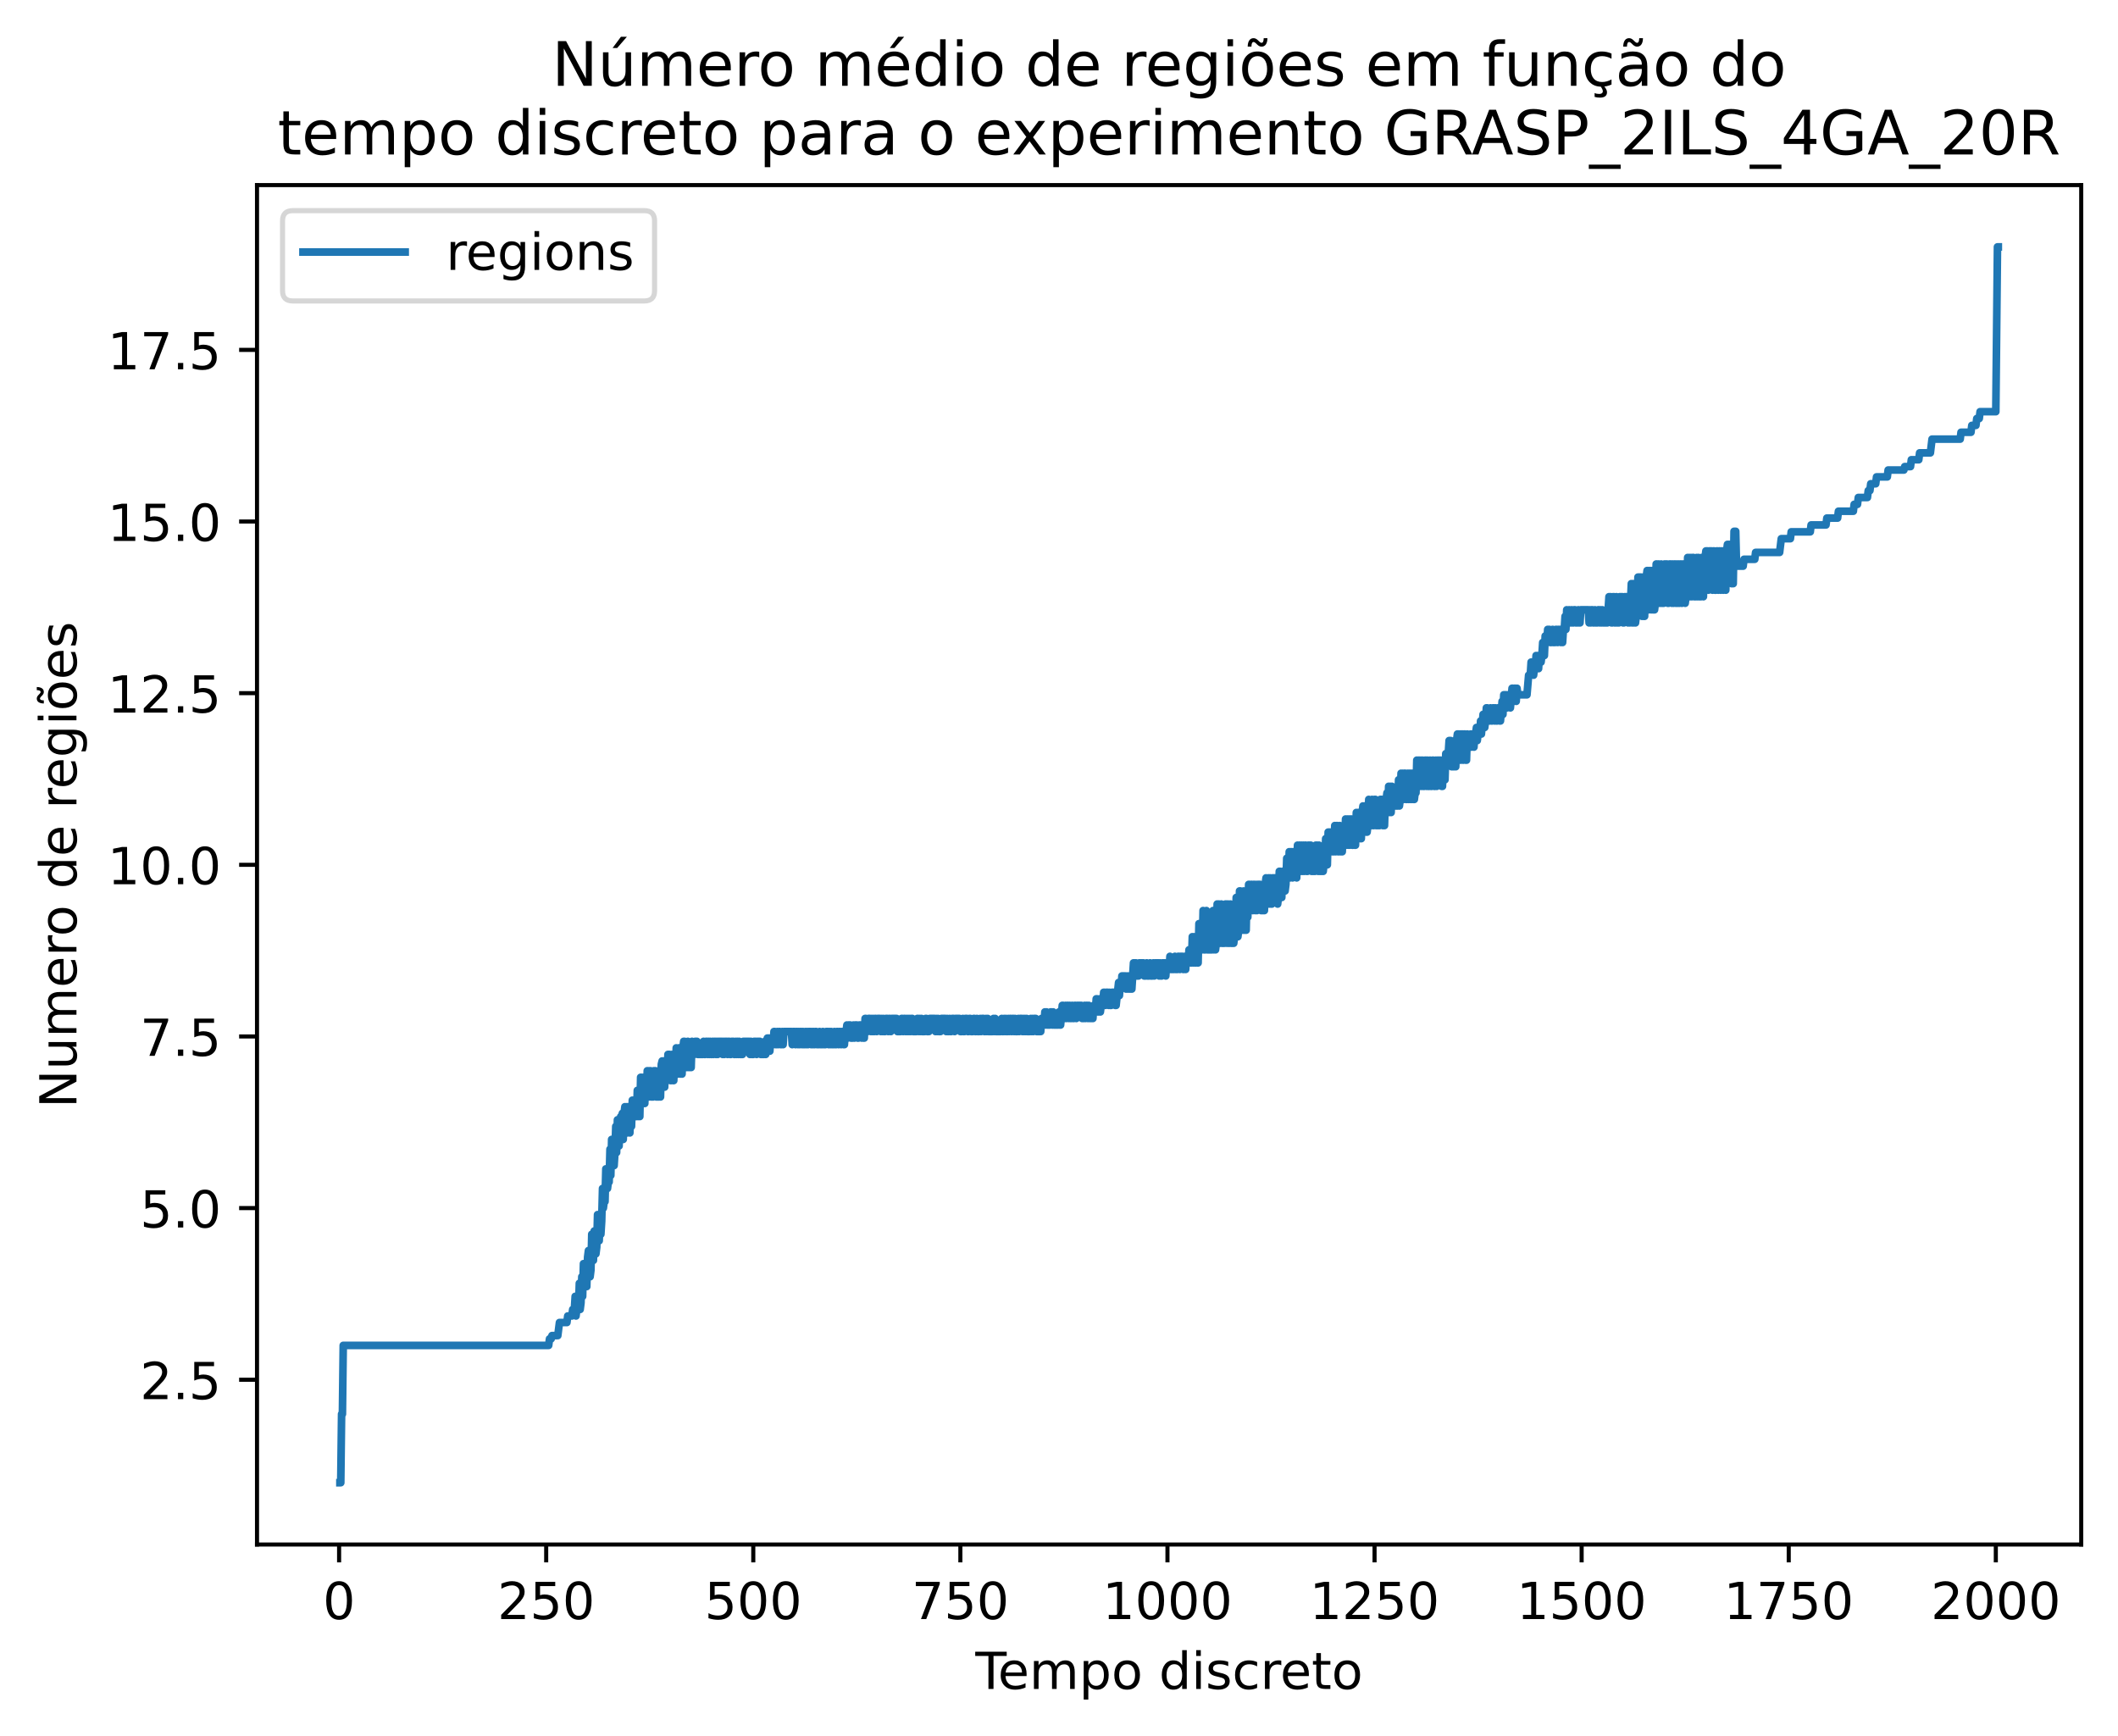 <?xml version="1.0" encoding="utf-8" standalone="no"?>
<!DOCTYPE svg PUBLIC "-//W3C//DTD SVG 1.1//EN"
  "http://www.w3.org/Graphics/SVG/1.1/DTD/svg11.dtd">
<!-- Created with matplotlib (https://matplotlib.org/) -->
<svg height="339.904pt" version="1.1" viewBox="0 0 414.634 339.904" width="414.634pt" xmlns="http://www.w3.org/2000/svg" xmlns:xlink="http://www.w3.org/1999/xlink">
 <defs>
  <style type="text/css">*{stroke-linecap:butt;stroke-linejoin:round;}</style>
 </defs>
 <g id="figure_1">
  <g id="patch_1">
   <path d="M 0 339.904 
L 414.634 339.904 
L 414.634 0 
L 0 0 
z
" style="fill:#ffffff;"/>
  </g>
  <g id="axes_1">
   <g id="patch_2">
    <path d="M 50.314 302.348 
L 407.434 302.348 
L 407.434 36.236 
L 50.314 36.236 
z
" style="fill:#ffffff;"/>
   </g>
   <g id="matplotlib.axis_1">
    <g id="xtick_1">
     <g id="line2d_1">
      <defs>
       <path d="M 0 0 
L 0 3.5 
" id="m153eb70e8a" style="stroke:#000000;stroke-width:0.8;"/>
      </defs>
      <g>
       <use style="stroke:#000000;stroke-width:0.8;" x="66.385" xlink:href="#m153eb70e8a" y="302.348"/>
      </g>
     </g>
     <g id="text_1">
      <!-- 0 -->
      <g transform="translate(63.203 316.946)scale(0.1 -0.1)">
       <defs>
        <path d="M 31.781 66.406 
Q 24.172 66.406 20.328 58.906 
Q 16.5 51.422 16.5 36.375 
Q 16.5 21.391 20.328 13.891 
Q 24.172 6.391 31.781 6.391 
Q 39.453 6.391 43.281 13.891 
Q 47.125 21.391 47.125 36.375 
Q 47.125 51.422 43.281 58.906 
Q 39.453 66.406 31.781 66.406 
z
M 31.781 74.219 
Q 44.047 74.219 50.516 64.516 
Q 56.984 54.828 56.984 36.375 
Q 56.984 17.969 50.516 8.266 
Q 44.047 -1.422 31.781 -1.422 
Q 19.531 -1.422 13.062 8.266 
Q 6.594 17.969 6.594 36.375 
Q 6.594 54.828 13.062 64.516 
Q 19.531 74.219 31.781 74.219 
z
" id="DejaVuSans-48"/>
       </defs>
       <use xlink:href="#DejaVuSans-48"/>
      </g>
     </g>
    </g>
    <g id="xtick_2">
     <g id="line2d_2">
      <g>
       <use style="stroke:#000000;stroke-width:0.8;" x="106.926" xlink:href="#m153eb70e8a" y="302.348"/>
      </g>
     </g>
     <g id="text_2">
      <!-- 250 -->
      <g transform="translate(97.382 316.946)scale(0.1 -0.1)">
       <defs>
        <path d="M 19.188 8.297 
L 53.609 8.297 
L 53.609 0 
L 7.328 0 
L 7.328 8.297 
Q 12.938 14.109 22.625 23.891 
Q 32.328 33.688 34.812 36.531 
Q 39.547 41.844 41.422 45.531 
Q 43.312 49.219 43.312 52.781 
Q 43.312 58.594 39.234 62.25 
Q 35.156 65.922 28.609 65.922 
Q 23.969 65.922 18.812 64.312 
Q 13.672 62.703 7.812 59.422 
L 7.812 69.391 
Q 13.766 71.781 18.938 73 
Q 24.125 74.219 28.422 74.219 
Q 39.75 74.219 46.484 68.547 
Q 53.219 62.891 53.219 53.422 
Q 53.219 48.922 51.531 44.891 
Q 49.859 40.875 45.406 35.406 
Q 44.188 33.984 37.641 27.219 
Q 31.109 20.453 19.188 8.297 
z
" id="DejaVuSans-50"/>
        <path d="M 10.797 72.906 
L 49.516 72.906 
L 49.516 64.594 
L 19.828 64.594 
L 19.828 46.734 
Q 21.969 47.469 24.109 47.828 
Q 26.266 48.188 28.422 48.188 
Q 40.625 48.188 47.75 41.5 
Q 54.891 34.812 54.891 23.391 
Q 54.891 11.625 47.562 5.094 
Q 40.234 -1.422 26.906 -1.422 
Q 22.312 -1.422 17.547 -0.641 
Q 12.797 0.141 7.719 1.703 
L 7.719 11.625 
Q 12.109 9.234 16.797 8.062 
Q 21.484 6.891 26.703 6.891 
Q 35.156 6.891 40.078 11.328 
Q 45.016 15.766 45.016 23.391 
Q 45.016 31 40.078 35.438 
Q 35.156 39.891 26.703 39.891 
Q 22.75 39.891 18.812 39.016 
Q 14.891 38.141 10.797 36.281 
z
" id="DejaVuSans-53"/>
       </defs>
       <use xlink:href="#DejaVuSans-50"/>
       <use x="63.623" xlink:href="#DejaVuSans-53"/>
       <use x="127.246" xlink:href="#DejaVuSans-48"/>
      </g>
     </g>
    </g>
    <g id="xtick_3">
     <g id="line2d_3">
      <g>
       <use style="stroke:#000000;stroke-width:0.8;" x="147.467" xlink:href="#m153eb70e8a" y="302.348"/>
      </g>
     </g>
     <g id="text_3">
      <!-- 500 -->
      <g transform="translate(137.923 316.946)scale(0.1 -0.1)">
       <use xlink:href="#DejaVuSans-53"/>
       <use x="63.623" xlink:href="#DejaVuSans-48"/>
       <use x="127.246" xlink:href="#DejaVuSans-48"/>
      </g>
     </g>
    </g>
    <g id="xtick_4">
     <g id="line2d_4">
      <g>
       <use style="stroke:#000000;stroke-width:0.8;" x="188.008" xlink:href="#m153eb70e8a" y="302.348"/>
      </g>
     </g>
     <g id="text_4">
      <!-- 750 -->
      <g transform="translate(178.465 316.946)scale(0.1 -0.1)">
       <defs>
        <path d="M 8.203 72.906 
L 55.078 72.906 
L 55.078 68.703 
L 28.609 0 
L 18.312 0 
L 43.219 64.594 
L 8.203 64.594 
z
" id="DejaVuSans-55"/>
       </defs>
       <use xlink:href="#DejaVuSans-55"/>
       <use x="63.623" xlink:href="#DejaVuSans-53"/>
       <use x="127.246" xlink:href="#DejaVuSans-48"/>
      </g>
     </g>
    </g>
    <g id="xtick_5">
     <g id="line2d_5">
      <g>
       <use style="stroke:#000000;stroke-width:0.8;" x="228.55" xlink:href="#m153eb70e8a" y="302.348"/>
      </g>
     </g>
     <g id="text_5">
      <!-- 1000 -->
      <g transform="translate(215.825 316.946)scale(0.1 -0.1)">
       <defs>
        <path d="M 12.406 8.297 
L 28.516 8.297 
L 28.516 63.922 
L 10.984 60.406 
L 10.984 69.391 
L 28.422 72.906 
L 38.281 72.906 
L 38.281 8.297 
L 54.391 8.297 
L 54.391 0 
L 12.406 0 
z
" id="DejaVuSans-49"/>
       </defs>
       <use xlink:href="#DejaVuSans-49"/>
       <use x="63.623" xlink:href="#DejaVuSans-48"/>
       <use x="127.246" xlink:href="#DejaVuSans-48"/>
       <use x="190.869" xlink:href="#DejaVuSans-48"/>
      </g>
     </g>
    </g>
    <g id="xtick_6">
     <g id="line2d_6">
      <g>
       <use style="stroke:#000000;stroke-width:0.8;" x="269.091" xlink:href="#m153eb70e8a" y="302.348"/>
      </g>
     </g>
     <g id="text_6">
      <!-- 1250 -->
      <g transform="translate(256.366 316.946)scale(0.1 -0.1)">
       <use xlink:href="#DejaVuSans-49"/>
       <use x="63.623" xlink:href="#DejaVuSans-50"/>
       <use x="127.246" xlink:href="#DejaVuSans-53"/>
       <use x="190.869" xlink:href="#DejaVuSans-48"/>
      </g>
     </g>
    </g>
    <g id="xtick_7">
     <g id="line2d_7">
      <g>
       <use style="stroke:#000000;stroke-width:0.8;" x="309.632" xlink:href="#m153eb70e8a" y="302.348"/>
      </g>
     </g>
     <g id="text_7">
      <!-- 1500 -->
      <g transform="translate(296.907 316.946)scale(0.1 -0.1)">
       <use xlink:href="#DejaVuSans-49"/>
       <use x="63.623" xlink:href="#DejaVuSans-53"/>
       <use x="127.246" xlink:href="#DejaVuSans-48"/>
       <use x="190.869" xlink:href="#DejaVuSans-48"/>
      </g>
     </g>
    </g>
    <g id="xtick_8">
     <g id="line2d_8">
      <g>
       <use style="stroke:#000000;stroke-width:0.8;" x="350.174" xlink:href="#m153eb70e8a" y="302.348"/>
      </g>
     </g>
     <g id="text_8">
      <!-- 1750 -->
      <g transform="translate(337.449 316.946)scale(0.1 -0.1)">
       <use xlink:href="#DejaVuSans-49"/>
       <use x="63.623" xlink:href="#DejaVuSans-55"/>
       <use x="127.246" xlink:href="#DejaVuSans-53"/>
       <use x="190.869" xlink:href="#DejaVuSans-48"/>
      </g>
     </g>
    </g>
    <g id="xtick_9">
     <g id="line2d_9">
      <g>
       <use style="stroke:#000000;stroke-width:0.8;" x="390.715" xlink:href="#m153eb70e8a" y="302.348"/>
      </g>
     </g>
     <g id="text_9">
      <!-- 2000 -->
      <g transform="translate(377.99 316.946)scale(0.1 -0.1)">
       <use xlink:href="#DejaVuSans-50"/>
       <use x="63.623" xlink:href="#DejaVuSans-48"/>
       <use x="127.246" xlink:href="#DejaVuSans-48"/>
       <use x="190.869" xlink:href="#DejaVuSans-48"/>
      </g>
     </g>
    </g>
    <g id="text_10">
     <!-- Tempo discreto -->
     <g transform="translate(190.944 330.624)scale(0.1 -0.1)">
      <defs>
       <path d="M -0.297 72.906 
L 61.375 72.906 
L 61.375 64.594 
L 35.5 64.594 
L 35.5 0 
L 25.594 0 
L 25.594 64.594 
L -0.297 64.594 
z
" id="DejaVuSans-84"/>
       <path d="M 56.203 29.594 
L 56.203 25.203 
L 14.891 25.203 
Q 15.484 15.922 20.484 11.062 
Q 25.484 6.203 34.422 6.203 
Q 39.594 6.203 44.453 7.469 
Q 49.312 8.734 54.109 11.281 
L 54.109 2.781 
Q 49.266 0.734 44.188 -0.344 
Q 39.109 -1.422 33.891 -1.422 
Q 20.797 -1.422 13.156 6.188 
Q 5.516 13.812 5.516 26.812 
Q 5.516 40.234 12.766 48.109 
Q 20.016 56 32.328 56 
Q 43.359 56 49.781 48.891 
Q 56.203 41.797 56.203 29.594 
z
M 47.219 32.234 
Q 47.125 39.594 43.094 43.984 
Q 39.062 48.391 32.422 48.391 
Q 24.906 48.391 20.391 44.141 
Q 15.875 39.891 15.188 32.172 
z
" id="DejaVuSans-101"/>
       <path d="M 52 44.188 
Q 55.375 50.25 60.062 53.125 
Q 64.75 56 71.094 56 
Q 79.641 56 84.281 50.016 
Q 88.922 44.047 88.922 33.016 
L 88.922 0 
L 79.891 0 
L 79.891 32.719 
Q 79.891 40.578 77.094 44.375 
Q 74.312 48.188 68.609 48.188 
Q 61.625 48.188 57.562 43.547 
Q 53.516 38.922 53.516 30.906 
L 53.516 0 
L 44.484 0 
L 44.484 32.719 
Q 44.484 40.625 41.703 44.406 
Q 38.922 48.188 33.109 48.188 
Q 26.219 48.188 22.156 43.531 
Q 18.109 38.875 18.109 30.906 
L 18.109 0 
L 9.078 0 
L 9.078 54.688 
L 18.109 54.688 
L 18.109 46.188 
Q 21.188 51.219 25.484 53.609 
Q 29.781 56 35.688 56 
Q 41.656 56 45.828 52.969 
Q 50 49.953 52 44.188 
z
" id="DejaVuSans-109"/>
       <path d="M 18.109 8.203 
L 18.109 -20.797 
L 9.078 -20.797 
L 9.078 54.688 
L 18.109 54.688 
L 18.109 46.391 
Q 20.953 51.266 25.266 53.625 
Q 29.594 56 35.594 56 
Q 45.562 56 51.781 48.094 
Q 58.016 40.188 58.016 27.297 
Q 58.016 14.406 51.781 6.484 
Q 45.562 -1.422 35.594 -1.422 
Q 29.594 -1.422 25.266 0.953 
Q 20.953 3.328 18.109 8.203 
z
M 48.688 27.297 
Q 48.688 37.203 44.609 42.844 
Q 40.531 48.484 33.406 48.484 
Q 26.266 48.484 22.188 42.844 
Q 18.109 37.203 18.109 27.297 
Q 18.109 17.391 22.188 11.75 
Q 26.266 6.109 33.406 6.109 
Q 40.531 6.109 44.609 11.75 
Q 48.688 17.391 48.688 27.297 
z
" id="DejaVuSans-112"/>
       <path d="M 30.609 48.391 
Q 23.391 48.391 19.188 42.75 
Q 14.984 37.109 14.984 27.297 
Q 14.984 17.484 19.156 11.844 
Q 23.344 6.203 30.609 6.203 
Q 37.797 6.203 41.984 11.859 
Q 46.188 17.531 46.188 27.297 
Q 46.188 37.016 41.984 42.703 
Q 37.797 48.391 30.609 48.391 
z
M 30.609 56 
Q 42.328 56 49.016 48.375 
Q 55.719 40.766 55.719 27.297 
Q 55.719 13.875 49.016 6.219 
Q 42.328 -1.422 30.609 -1.422 
Q 18.844 -1.422 12.172 6.219 
Q 5.516 13.875 5.516 27.297 
Q 5.516 40.766 12.172 48.375 
Q 18.844 56 30.609 56 
z
" id="DejaVuSans-111"/>
       <path id="DejaVuSans-32"/>
       <path d="M 45.406 46.391 
L 45.406 75.984 
L 54.391 75.984 
L 54.391 0 
L 45.406 0 
L 45.406 8.203 
Q 42.578 3.328 38.25 0.953 
Q 33.938 -1.422 27.875 -1.422 
Q 17.969 -1.422 11.734 6.484 
Q 5.516 14.406 5.516 27.297 
Q 5.516 40.188 11.734 48.094 
Q 17.969 56 27.875 56 
Q 33.938 56 38.25 53.625 
Q 42.578 51.266 45.406 46.391 
z
M 14.797 27.297 
Q 14.797 17.391 18.875 11.75 
Q 22.953 6.109 30.078 6.109 
Q 37.203 6.109 41.297 11.75 
Q 45.406 17.391 45.406 27.297 
Q 45.406 37.203 41.297 42.844 
Q 37.203 48.484 30.078 48.484 
Q 22.953 48.484 18.875 42.844 
Q 14.797 37.203 14.797 27.297 
z
" id="DejaVuSans-100"/>
       <path d="M 9.422 54.688 
L 18.406 54.688 
L 18.406 0 
L 9.422 0 
z
M 9.422 75.984 
L 18.406 75.984 
L 18.406 64.594 
L 9.422 64.594 
z
" id="DejaVuSans-105"/>
       <path d="M 44.281 53.078 
L 44.281 44.578 
Q 40.484 46.531 36.375 47.5 
Q 32.281 48.484 27.875 48.484 
Q 21.188 48.484 17.844 46.438 
Q 14.5 44.391 14.5 40.281 
Q 14.5 37.156 16.891 35.375 
Q 19.281 33.594 26.516 31.984 
L 29.594 31.297 
Q 39.156 29.25 43.188 25.516 
Q 47.219 21.781 47.219 15.094 
Q 47.219 7.469 41.188 3.016 
Q 35.156 -1.422 24.609 -1.422 
Q 20.219 -1.422 15.453 -0.562 
Q 10.688 0.297 5.422 2 
L 5.422 11.281 
Q 10.406 8.688 15.234 7.391 
Q 20.062 6.109 24.812 6.109 
Q 31.156 6.109 34.562 8.281 
Q 37.984 10.453 37.984 14.406 
Q 37.984 18.062 35.516 20.016 
Q 33.062 21.969 24.703 23.781 
L 21.578 24.516 
Q 13.234 26.266 9.516 29.906 
Q 5.812 33.547 5.812 39.891 
Q 5.812 47.609 11.281 51.797 
Q 16.75 56 26.812 56 
Q 31.781 56 36.172 55.266 
Q 40.578 54.547 44.281 53.078 
z
" id="DejaVuSans-115"/>
       <path d="M 48.781 52.594 
L 48.781 44.188 
Q 44.969 46.297 41.141 47.344 
Q 37.312 48.391 33.406 48.391 
Q 24.656 48.391 19.812 42.844 
Q 14.984 37.312 14.984 27.297 
Q 14.984 17.281 19.812 11.734 
Q 24.656 6.203 33.406 6.203 
Q 37.312 6.203 41.141 7.25 
Q 44.969 8.297 48.781 10.406 
L 48.781 2.094 
Q 45.016 0.344 40.984 -0.531 
Q 36.969 -1.422 32.422 -1.422 
Q 20.062 -1.422 12.781 6.344 
Q 5.516 14.109 5.516 27.297 
Q 5.516 40.672 12.859 48.328 
Q 20.219 56 33.016 56 
Q 37.156 56 41.109 55.141 
Q 45.062 54.297 48.781 52.594 
z
" id="DejaVuSans-99"/>
       <path d="M 41.109 46.297 
Q 39.594 47.172 37.812 47.578 
Q 36.031 48 33.891 48 
Q 26.266 48 22.188 43.047 
Q 18.109 38.094 18.109 28.812 
L 18.109 0 
L 9.078 0 
L 9.078 54.688 
L 18.109 54.688 
L 18.109 46.188 
Q 20.953 51.172 25.484 53.578 
Q 30.031 56 36.531 56 
Q 37.453 56 38.578 55.875 
Q 39.703 55.766 41.062 55.516 
z
" id="DejaVuSans-114"/>
       <path d="M 18.312 70.219 
L 18.312 54.688 
L 36.812 54.688 
L 36.812 47.703 
L 18.312 47.703 
L 18.312 18.016 
Q 18.312 11.328 20.141 9.422 
Q 21.969 7.516 27.594 7.516 
L 36.812 7.516 
L 36.812 0 
L 27.594 0 
Q 17.188 0 13.234 3.875 
Q 9.281 7.766 9.281 18.016 
L 9.281 47.703 
L 2.688 47.703 
L 2.688 54.688 
L 9.281 54.688 
L 9.281 70.219 
z
" id="DejaVuSans-116"/>
      </defs>
      <use xlink:href="#DejaVuSans-84"/>
      <use x="44.084" xlink:href="#DejaVuSans-101"/>
      <use x="105.607" xlink:href="#DejaVuSans-109"/>
      <use x="203.02" xlink:href="#DejaVuSans-112"/>
      <use x="266.496" xlink:href="#DejaVuSans-111"/>
      <use x="327.678" xlink:href="#DejaVuSans-32"/>
      <use x="359.465" xlink:href="#DejaVuSans-100"/>
      <use x="422.941" xlink:href="#DejaVuSans-105"/>
      <use x="450.725" xlink:href="#DejaVuSans-115"/>
      <use x="502.824" xlink:href="#DejaVuSans-99"/>
      <use x="557.805" xlink:href="#DejaVuSans-114"/>
      <use x="596.668" xlink:href="#DejaVuSans-101"/>
      <use x="658.191" xlink:href="#DejaVuSans-116"/>
      <use x="697.4" xlink:href="#DejaVuSans-111"/>
     </g>
    </g>
   </g>
   <g id="matplotlib.axis_2">
    <g id="ytick_1">
     <g id="line2d_10">
      <defs>
       <path d="M 0 0 
L -3.5 0 
" id="m033cba7fcd" style="stroke:#000000;stroke-width:0.8;"/>
      </defs>
      <g>
       <use style="stroke:#000000;stroke-width:0.8;" x="50.314" xlink:href="#m033cba7fcd" y="270.091"/>
      </g>
     </g>
     <g id="text_11">
      <!-- 2.5 -->
      <g transform="translate(27.411 273.891)scale(0.1 -0.1)">
       <defs>
        <path d="M 10.688 12.406 
L 21 12.406 
L 21 0 
L 10.688 0 
z
" id="DejaVuSans-46"/>
       </defs>
       <use xlink:href="#DejaVuSans-50"/>
       <use x="63.623" xlink:href="#DejaVuSans-46"/>
       <use x="95.41" xlink:href="#DejaVuSans-53"/>
      </g>
     </g>
    </g>
    <g id="ytick_2">
     <g id="line2d_11">
      <g>
       <use style="stroke:#000000;stroke-width:0.8;" x="50.314" xlink:href="#m033cba7fcd" y="236.492"/>
      </g>
     </g>
     <g id="text_12">
      <!-- 5.0 -->
      <g transform="translate(27.411 240.291)scale(0.1 -0.1)">
       <use xlink:href="#DejaVuSans-53"/>
       <use x="63.623" xlink:href="#DejaVuSans-46"/>
       <use x="95.41" xlink:href="#DejaVuSans-48"/>
      </g>
     </g>
    </g>
    <g id="ytick_3">
     <g id="line2d_12">
      <g>
       <use style="stroke:#000000;stroke-width:0.8;" x="50.314" xlink:href="#m033cba7fcd" y="202.892"/>
      </g>
     </g>
     <g id="text_13">
      <!-- 7.5 -->
      <g transform="translate(27.411 206.691)scale(0.1 -0.1)">
       <use xlink:href="#DejaVuSans-55"/>
       <use x="63.623" xlink:href="#DejaVuSans-46"/>
       <use x="95.41" xlink:href="#DejaVuSans-53"/>
      </g>
     </g>
    </g>
    <g id="ytick_4">
     <g id="line2d_13">
      <g>
       <use style="stroke:#000000;stroke-width:0.8;" x="50.314" xlink:href="#m033cba7fcd" y="169.292"/>
      </g>
     </g>
     <g id="text_14">
      <!-- 10.0 -->
      <g transform="translate(21.048 173.091)scale(0.1 -0.1)">
       <use xlink:href="#DejaVuSans-49"/>
       <use x="63.623" xlink:href="#DejaVuSans-48"/>
       <use x="127.246" xlink:href="#DejaVuSans-46"/>
       <use x="159.033" xlink:href="#DejaVuSans-48"/>
      </g>
     </g>
    </g>
    <g id="ytick_5">
     <g id="line2d_14">
      <g>
       <use style="stroke:#000000;stroke-width:0.8;" x="50.314" xlink:href="#m033cba7fcd" y="135.691"/>
      </g>
     </g>
     <g id="text_15">
      <!-- 12.5 -->
      <g transform="translate(21.048 139.491)scale(0.1 -0.1)">
       <use xlink:href="#DejaVuSans-49"/>
       <use x="63.623" xlink:href="#DejaVuSans-50"/>
       <use x="127.246" xlink:href="#DejaVuSans-46"/>
       <use x="159.033" xlink:href="#DejaVuSans-53"/>
      </g>
     </g>
    </g>
    <g id="ytick_6">
     <g id="line2d_15">
      <g>
       <use style="stroke:#000000;stroke-width:0.8;" x="50.314" xlink:href="#m033cba7fcd" y="102.091"/>
      </g>
     </g>
     <g id="text_16">
      <!-- 15.0 -->
      <g transform="translate(21.048 105.891)scale(0.1 -0.1)">
       <use xlink:href="#DejaVuSans-49"/>
       <use x="63.623" xlink:href="#DejaVuSans-53"/>
       <use x="127.246" xlink:href="#DejaVuSans-46"/>
       <use x="159.033" xlink:href="#DejaVuSans-48"/>
      </g>
     </g>
    </g>
    <g id="ytick_7">
     <g id="line2d_16">
      <g>
       <use style="stroke:#000000;stroke-width:0.8;" x="50.314" xlink:href="#m033cba7fcd" y="68.492"/>
      </g>
     </g>
     <g id="text_17">
      <!-- 17.5 -->
      <g transform="translate(21.048 72.291)scale(0.1 -0.1)">
       <use xlink:href="#DejaVuSans-49"/>
       <use x="63.623" xlink:href="#DejaVuSans-55"/>
       <use x="127.246" xlink:href="#DejaVuSans-46"/>
       <use x="159.033" xlink:href="#DejaVuSans-53"/>
      </g>
     </g>
    </g>
    <g id="text_18">
     <!-- Numero de regiões -->
     <g transform="translate(14.969 216.902)rotate(-90)scale(0.1 -0.1)">
      <defs>
       <path d="M 9.812 72.906 
L 23.094 72.906 
L 55.422 11.922 
L 55.422 72.906 
L 64.984 72.906 
L 64.984 0 
L 51.703 0 
L 19.391 60.984 
L 19.391 0 
L 9.812 0 
z
" id="DejaVuSans-78"/>
       <path d="M 8.5 21.578 
L 8.5 54.688 
L 17.484 54.688 
L 17.484 21.922 
Q 17.484 14.156 20.5 10.266 
Q 23.531 6.391 29.594 6.391 
Q 36.859 6.391 41.078 11.031 
Q 45.312 15.672 45.312 23.688 
L 45.312 54.688 
L 54.297 54.688 
L 54.297 0 
L 45.312 0 
L 45.312 8.406 
Q 42.047 3.422 37.719 1 
Q 33.406 -1.422 27.688 -1.422 
Q 18.266 -1.422 13.375 4.438 
Q 8.5 10.297 8.5 21.578 
z
M 31.109 56 
z
" id="DejaVuSans-117"/>
       <path d="M 45.406 27.984 
Q 45.406 37.75 41.375 43.109 
Q 37.359 48.484 30.078 48.484 
Q 22.859 48.484 18.828 43.109 
Q 14.797 37.75 14.797 27.984 
Q 14.797 18.266 18.828 12.891 
Q 22.859 7.516 30.078 7.516 
Q 37.359 7.516 41.375 12.891 
Q 45.406 18.266 45.406 27.984 
z
M 54.391 6.781 
Q 54.391 -7.172 48.188 -13.984 
Q 42 -20.797 29.203 -20.797 
Q 24.469 -20.797 20.266 -20.094 
Q 16.062 -19.391 12.109 -17.922 
L 12.109 -9.188 
Q 16.062 -11.328 19.922 -12.344 
Q 23.781 -13.375 27.781 -13.375 
Q 36.625 -13.375 41.016 -8.766 
Q 45.406 -4.156 45.406 5.172 
L 45.406 9.625 
Q 42.625 4.781 38.281 2.391 
Q 33.938 0 27.875 0 
Q 17.828 0 11.672 7.656 
Q 5.516 15.328 5.516 27.984 
Q 5.516 40.672 11.672 48.328 
Q 17.828 56 27.875 56 
Q 33.938 56 38.281 53.609 
Q 42.625 51.219 45.406 46.391 
L 45.406 54.688 
L 54.391 54.688 
z
" id="DejaVuSans-103"/>
       <path d="M 30.609 48.391 
Q 23.391 48.391 19.188 42.75 
Q 14.984 37.109 14.984 27.297 
Q 14.984 17.484 19.156 11.844 
Q 23.344 6.203 30.609 6.203 
Q 37.797 6.203 41.984 11.859 
Q 46.188 17.531 46.188 27.297 
Q 46.188 37.016 41.984 42.703 
Q 37.797 48.391 30.609 48.391 
z
M 30.609 56 
Q 42.328 56 49.016 48.375 
Q 55.719 40.766 55.719 27.297 
Q 55.719 13.875 49.016 6.219 
Q 42.328 -1.422 30.609 -1.422 
Q 18.844 -1.422 12.172 6.219 
Q 5.516 13.875 5.516 27.297 
Q 5.516 40.766 12.172 48.375 
Q 18.844 56 30.609 56 
z
M 30.438 66.891 
L 27.641 69.578 
Q 26.578 70.562 25.766 71.016 
Q 24.969 71.484 24.328 71.484 
Q 22.469 71.484 21.594 69.703 
Q 20.719 67.922 20.609 63.922 
L 14.516 63.922 
Q 14.609 70.516 17.094 74.094 
Q 19.594 77.688 24.031 77.688 
Q 25.891 77.688 27.453 77 
Q 29.016 76.312 30.828 74.703 
L 33.609 72.016 
Q 34.672 71.047 35.484 70.578 
Q 36.297 70.125 36.922 70.125 
Q 38.781 70.125 39.656 71.906 
Q 40.531 73.688 40.641 77.688 
L 46.734 77.688 
Q 46.641 71.094 44.141 67.5 
Q 41.656 63.922 37.219 63.922 
Q 35.359 63.922 33.797 64.594 
Q 32.234 65.281 30.438 66.891 
z
" id="DejaVuSans-245"/>
      </defs>
      <use xlink:href="#DejaVuSans-78"/>
      <use x="74.805" xlink:href="#DejaVuSans-117"/>
      <use x="138.184" xlink:href="#DejaVuSans-109"/>
      <use x="235.596" xlink:href="#DejaVuSans-101"/>
      <use x="297.119" xlink:href="#DejaVuSans-114"/>
      <use x="335.982" xlink:href="#DejaVuSans-111"/>
      <use x="397.164" xlink:href="#DejaVuSans-32"/>
      <use x="428.951" xlink:href="#DejaVuSans-100"/>
      <use x="492.428" xlink:href="#DejaVuSans-101"/>
      <use x="553.951" xlink:href="#DejaVuSans-32"/>
      <use x="585.738" xlink:href="#DejaVuSans-114"/>
      <use x="624.602" xlink:href="#DejaVuSans-101"/>
      <use x="686.125" xlink:href="#DejaVuSans-103"/>
      <use x="749.602" xlink:href="#DejaVuSans-105"/>
      <use x="777.385" xlink:href="#DejaVuSans-245"/>
      <use x="838.566" xlink:href="#DejaVuSans-101"/>
      <use x="900.09" xlink:href="#DejaVuSans-115"/>
     </g>
    </g>
   </g>
   <g id="line2d_17">
    <path clip-path="url(#pd526b7170d)" d="M 66.547 290.252 
L 66.709 290.252 
L 66.871 276.812 
L 67.033 276.812 
L 67.195 263.372 
L 107.412 263.372 
L 107.575 262.091 
L 107.899 262.091 
L 108.061 261.452 
L 109.196 261.452 
L 109.521 258.892 
L 110.98 258.892 
L 111.142 257.611 
L 111.953 257.611 
L 112.115 256.332 
L 112.44 256.332 
L 112.602 253.772 
L 112.764 257.611 
L 112.926 256.332 
L 113.25 256.332 
L 113.413 251.212 
L 113.575 256.332 
L 113.737 255.052 
L 113.899 249.931 
L 114.061 253.772 
L 114.223 247.371 
L 114.71 247.371 
L 114.872 251.851 
L 115.034 246.091 
L 115.196 244.811 
L 115.358 249.931 
L 115.521 249.931 
L 115.683 248.651 
L 115.845 241.612 
L 116.007 246.732 
L 116.169 246.732 
L 116.331 240.971 
L 116.494 245.452 
L 116.656 245.452 
L 116.818 244.172 
L 116.98 237.772 
L 117.142 242.892 
L 117.304 242.892 
L 117.467 237.772 
L 117.629 241.612 
L 117.791 239.052 
L 117.953 232.651 
L 118.115 236.492 
L 118.277 235.212 
L 118.44 235.212 
L 118.602 228.811 
L 118.764 232.651 
L 118.926 232.651 
L 119.088 231.371 
L 119.25 231.371 
L 119.413 224.971 
L 119.575 230.091 
L 119.737 223.052 
L 120.061 223.052 
L 120.223 228.172 
L 120.386 225.612 
L 120.548 220.492 
L 120.71 225.612 
L 120.872 219.212 
L 121.034 224.332 
L 121.196 224.332 
L 121.359 219.212 
L 121.521 218.571 
L 121.683 218.571 
L 121.845 217.931 
L 122.007 223.052 
L 122.169 217.931 
L 122.332 216.651 
L 122.494 221.772 
L 122.656 216.651 
L 122.818 221.772 
L 122.98 216.651 
L 123.142 216.651 
L 123.305 221.772 
L 123.467 216.651 
L 123.629 220.492 
L 123.791 215.371 
L 123.953 215.371 
L 124.115 218.571 
L 124.602 218.571 
L 124.764 213.452 
L 124.926 218.571 
L 125.088 213.452 
L 125.251 218.571 
L 125.413 210.892 
L 125.575 210.892 
L 125.737 216.012 
L 125.899 210.892 
L 126.061 216.012 
L 126.224 216.012 
L 126.386 210.892 
L 126.548 214.732 
L 126.71 209.612 
L 126.872 209.612 
L 127.034 214.732 
L 127.197 209.612 
L 127.359 209.612 
L 127.521 214.732 
L 127.845 214.732 
L 128.007 209.612 
L 128.332 209.612 
L 128.494 214.732 
L 128.98 214.732 
L 129.143 209.612 
L 129.305 214.732 
L 129.467 208.332 
L 129.629 207.691 
L 129.791 212.811 
L 129.953 207.691 
L 130.116 212.811 
L 130.278 207.691 
L 130.44 207.691 
L 130.602 211.531 
L 130.764 206.411 
L 131.089 206.411 
L 131.251 211.531 
L 131.413 211.531 
L 131.575 206.411 
L 131.737 211.531 
L 131.899 211.531 
L 132.061 206.411 
L 132.224 210.251 
L 132.386 205.131 
L 132.548 210.251 
L 132.71 210.251 
L 132.872 205.131 
L 133.034 205.131 
L 133.197 210.251 
L 133.359 205.131 
L 133.521 210.251 
L 133.683 205.131 
L 133.845 203.851 
L 134.007 203.851 
L 134.17 208.971 
L 134.494 208.971 
L 134.656 203.851 
L 134.818 208.971 
L 135.305 208.971 
L 135.467 203.851 
L 135.629 206.411 
L 135.953 206.411 
L 136.116 203.851 
L 136.44 203.851 
L 136.602 206.411 
L 137.575 206.411 
L 137.737 203.851 
L 137.899 206.411 
L 138.062 206.411 
L 138.224 203.851 
L 138.386 203.851 
L 138.548 206.411 
L 138.71 203.851 
L 138.872 206.411 
L 139.035 203.851 
L 139.197 206.411 
L 139.359 206.411 
L 139.521 203.851 
L 139.683 206.411 
L 139.845 203.851 
L 140.008 203.851 
L 140.17 206.411 
L 140.332 203.851 
L 140.494 206.411 
L 140.656 203.851 
L 141.305 203.851 
L 141.467 206.411 
L 141.629 203.851 
L 141.791 206.411 
L 141.954 203.851 
L 142.278 203.851 
L 142.44 206.411 
L 142.602 203.851 
L 142.764 203.851 
L 142.927 206.411 
L 143.089 206.411 
L 143.251 203.851 
L 143.575 203.851 
L 143.737 206.411 
L 143.9 206.411 
L 144.062 203.851 
L 144.224 206.411 
L 144.386 203.851 
L 144.548 206.411 
L 144.71 203.851 
L 144.873 206.411 
L 145.359 206.411 
L 145.521 203.851 
L 146.656 203.851 
L 146.819 206.411 
L 146.981 203.851 
L 147.143 206.411 
L 147.467 206.411 
L 147.629 203.851 
L 147.954 203.851 
L 148.116 206.411 
L 148.278 203.851 
L 148.764 203.851 
L 148.927 206.411 
L 149.575 206.411 
L 149.737 203.851 
L 149.9 206.411 
L 150.062 203.851 
L 150.224 203.212 
L 150.548 203.212 
L 150.71 205.772 
L 150.873 203.212 
L 151.197 203.212 
L 151.359 204.492 
L 151.521 201.931 
L 151.683 201.931 
L 151.846 204.492 
L 152.008 204.492 
L 152.17 201.931 
L 152.332 204.492 
L 152.494 201.931 
L 152.656 201.931 
L 152.819 204.492 
L 152.981 204.492 
L 153.143 201.931 
L 153.305 204.492 
L 153.467 201.931 
L 154.927 201.931 
L 155.089 204.492 
L 155.251 201.931 
L 155.575 201.931 
L 155.738 204.492 
L 155.9 201.931 
L 156.062 201.931 
L 156.224 204.492 
L 156.386 201.931 
L 156.548 204.492 
L 156.711 201.931 
L 156.873 201.931 
L 157.035 204.492 
L 157.197 201.931 
L 157.359 204.492 
L 157.521 204.492 
L 157.684 201.931 
L 157.846 204.492 
L 158.008 201.931 
L 158.17 204.492 
L 158.332 201.931 
L 158.657 201.931 
L 158.819 204.492 
L 158.981 201.931 
L 159.143 204.492 
L 159.305 201.931 
L 159.467 204.492 
L 159.63 201.931 
L 159.792 201.931 
L 159.954 204.492 
L 160.278 204.492 
L 160.44 201.931 
L 160.603 204.492 
L 160.927 204.492 
L 161.089 201.931 
L 161.251 204.492 
L 161.576 204.492 
L 161.738 201.931 
L 162.062 201.931 
L 162.224 204.492 
L 162.386 201.931 
L 162.549 204.492 
L 162.711 201.931 
L 162.873 204.492 
L 163.197 204.492 
L 163.359 201.931 
L 163.522 204.492 
L 163.684 204.492 
L 163.846 201.931 
L 164.008 201.931 
L 164.17 204.492 
L 164.332 201.931 
L 164.495 201.931 
L 164.657 204.492 
L 164.819 201.931 
L 164.981 201.931 
L 165.143 204.492 
L 165.305 204.492 
L 165.468 201.931 
L 165.63 201.931 
L 165.792 200.651 
L 165.954 203.212 
L 166.116 200.651 
L 166.44 200.651 
L 166.603 203.212 
L 166.927 203.212 
L 167.089 200.651 
L 167.251 203.212 
L 167.413 200.651 
L 167.738 200.651 
L 167.9 203.212 
L 168.062 203.212 
L 168.224 200.651 
L 168.549 200.651 
L 168.711 203.212 
L 168.873 200.651 
L 169.035 203.212 
L 169.197 203.212 
L 169.359 199.371 
L 169.522 199.371 
L 169.684 201.931 
L 169.846 201.931 
L 170.008 199.371 
L 170.332 199.371 
L 170.495 201.931 
L 170.657 199.371 
L 170.819 201.931 
L 170.981 199.371 
L 171.143 201.931 
L 171.305 199.371 
L 171.468 199.371 
L 171.63 201.931 
L 171.792 199.371 
L 172.278 199.371 
L 172.441 201.931 
L 172.603 199.371 
L 172.765 201.931 
L 172.927 199.371 
L 173.089 201.931 
L 173.251 201.931 
L 173.414 199.371 
L 173.738 199.371 
L 173.9 201.931 
L 174.062 199.371 
L 174.224 199.371 
L 174.387 201.931 
L 174.549 199.371 
L 175.522 199.371 
L 175.684 201.931 
L 176.333 201.931 
L 176.495 199.371 
L 176.657 199.371 
L 176.819 201.931 
L 176.981 199.371 
L 177.143 199.371 
L 177.306 201.931 
L 177.468 199.371 
L 177.63 201.931 
L 177.792 199.371 
L 177.954 201.931 
L 178.116 199.371 
L 178.279 201.931 
L 178.441 199.371 
L 178.603 199.371 
L 178.765 201.931 
L 179.414 201.931 
L 179.576 199.371 
L 179.738 199.371 
L 179.9 201.931 
L 180.062 199.371 
L 180.225 201.931 
L 180.387 199.371 
L 180.549 201.931 
L 181.035 201.931 
L 181.198 199.371 
L 181.36 199.371 
L 181.522 201.931 
L 181.846 201.931 
L 182.008 199.371 
L 182.981 199.371 
L 183.144 201.931 
L 183.306 199.371 
L 183.468 201.931 
L 183.63 199.371 
L 183.792 201.931 
L 184.116 201.931 
L 184.279 199.371 
L 185.089 199.371 
L 185.252 201.931 
L 185.414 199.371 
L 185.576 201.931 
L 185.738 201.931 
L 185.9 199.371 
L 186.062 201.931 
L 186.225 201.931 
L 186.387 199.371 
L 186.711 199.371 
L 186.873 201.931 
L 187.035 199.371 
L 187.846 199.371 
L 188.008 201.931 
L 188.333 201.931 
L 188.495 199.371 
L 188.657 201.931 
L 188.819 201.931 
L 188.981 199.371 
L 189.306 199.371 
L 189.468 201.931 
L 189.63 201.931 
L 189.792 199.371 
L 189.954 199.371 
L 190.117 201.931 
L 190.441 201.931 
L 190.603 199.371 
L 190.765 199.371 
L 190.927 201.931 
L 191.09 201.931 
L 191.252 199.371 
L 191.414 201.931 
L 191.738 201.931 
L 191.9 199.371 
L 192.063 201.931 
L 192.225 199.371 
L 192.549 199.371 
L 192.711 201.931 
L 192.873 201.931 
L 193.036 199.371 
L 193.198 201.931 
L 193.36 199.371 
L 193.522 201.931 
L 194.333 201.931 
L 194.495 199.371 
L 194.657 201.931 
L 194.819 199.371 
L 194.982 201.931 
L 195.955 201.931 
L 196.117 199.371 
L 196.279 201.931 
L 196.441 201.931 
L 196.603 199.371 
L 196.765 201.931 
L 196.928 199.371 
L 197.09 201.931 
L 197.252 201.931 
L 197.414 199.371 
L 197.576 201.931 
L 197.738 199.371 
L 197.901 199.371 
L 198.063 201.931 
L 198.225 199.371 
L 198.387 199.371 
L 198.549 201.931 
L 198.711 199.371 
L 198.874 201.931 
L 199.198 201.931 
L 199.36 199.371 
L 199.522 201.931 
L 199.684 199.371 
L 200.009 199.371 
L 200.171 201.931 
L 200.333 199.371 
L 200.495 201.931 
L 200.657 199.371 
L 200.819 201.931 
L 200.982 199.371 
L 201.144 201.931 
L 201.63 201.931 
L 201.792 199.371 
L 201.955 201.931 
L 202.117 199.371 
L 202.279 201.931 
L 202.441 199.371 
L 202.765 199.371 
L 202.928 201.931 
L 203.738 201.931 
L 203.901 199.371 
L 204.063 200.651 
L 204.387 200.651 
L 204.549 198.091 
L 204.711 200.651 
L 204.874 198.091 
L 205.036 200.651 
L 205.522 200.651 
L 205.684 198.091 
L 205.847 198.091 
L 206.009 200.651 
L 206.171 198.091 
L 206.333 200.651 
L 207.144 200.651 
L 207.306 198.091 
L 207.468 200.651 
L 207.63 200.651 
L 207.955 196.811 
L 208.117 196.811 
L 208.279 199.371 
L 208.441 199.371 
L 208.603 196.811 
L 208.766 199.371 
L 208.928 196.811 
L 209.09 196.811 
L 209.252 199.371 
L 209.414 196.811 
L 209.576 199.371 
L 209.739 199.371 
L 209.901 196.811 
L 210.063 199.371 
L 210.225 199.371 
L 210.387 196.811 
L 210.549 196.811 
L 210.712 199.371 
L 210.874 196.811 
L 211.685 196.811 
L 211.847 199.371 
L 212.171 199.371 
L 212.333 196.811 
L 212.495 199.371 
L 212.658 196.811 
L 212.82 196.811 
L 212.982 199.371 
L 213.144 196.811 
L 213.306 199.371 
L 213.955 199.371 
L 214.117 196.811 
L 214.279 196.811 
L 214.441 198.091 
L 214.604 195.531 
L 214.766 195.531 
L 214.928 198.091 
L 215.09 198.091 
L 215.252 195.531 
L 215.414 198.091 
L 215.577 196.811 
L 215.901 196.811 
L 216.063 194.251 
L 216.225 194.251 
L 216.387 196.811 
L 216.55 194.251 
L 216.874 194.251 
L 217.036 196.811 
L 217.198 194.251 
L 217.36 196.811 
L 217.523 196.811 
L 217.685 194.251 
L 218.171 194.251 
L 218.333 196.811 
L 218.495 196.811 
L 218.982 192.332 
L 219.144 194.892 
L 219.306 192.332 
L 219.468 193.612 
L 219.631 191.052 
L 220.279 191.052 
L 220.441 193.612 
L 220.604 191.052 
L 220.766 193.612 
L 220.928 191.052 
L 221.09 193.612 
L 221.577 193.612 
L 221.901 188.492 
L 222.387 188.492 
L 222.55 191.052 
L 222.874 191.052 
L 223.036 188.492 
L 223.847 188.492 
L 224.009 191.052 
L 224.333 191.052 
L 224.496 188.492 
L 224.658 191.052 
L 224.982 191.052 
L 225.144 188.492 
L 225.306 191.052 
L 225.631 191.052 
L 225.793 188.492 
L 225.955 191.052 
L 226.117 188.492 
L 226.766 188.492 
L 226.928 191.052 
L 227.09 188.492 
L 227.252 191.052 
L 227.415 191.052 
L 227.577 188.492 
L 228.063 188.492 
L 228.225 191.052 
L 228.388 188.492 
L 228.712 188.492 
L 228.874 189.772 
L 229.036 187.212 
L 229.198 189.772 
L 229.847 189.772 
L 230.009 187.212 
L 230.171 189.772 
L 230.496 189.772 
L 230.658 187.212 
L 230.82 187.212 
L 230.982 189.772 
L 231.144 187.212 
L 231.469 187.212 
L 231.631 189.772 
L 231.793 189.772 
L 231.955 187.212 
L 232.117 189.772 
L 232.28 187.212 
L 232.442 187.212 
L 232.604 188.492 
L 232.766 185.931 
L 232.928 185.931 
L 233.09 188.492 
L 233.253 188.492 
L 233.415 183.371 
L 233.577 188.492 
L 233.739 183.371 
L 233.901 188.492 
L 234.063 188.492 
L 234.226 183.371 
L 234.388 188.492 
L 234.55 188.492 
L 234.712 180.811 
L 234.874 185.931 
L 235.361 185.931 
L 235.523 178.251 
L 235.685 185.931 
L 236.009 185.931 
L 236.171 178.251 
L 236.334 185.931 
L 237.307 185.931 
L 237.469 178.251 
L 237.631 185.931 
L 237.793 178.251 
L 237.955 185.931 
L 238.117 184.651 
L 238.28 176.971 
L 238.442 184.651 
L 238.604 176.971 
L 238.766 184.651 
L 238.928 184.651 
L 239.09 176.971 
L 239.253 184.651 
L 239.739 184.651 
L 239.901 176.971 
L 240.063 176.971 
L 240.226 184.651 
L 240.388 176.971 
L 240.55 184.651 
L 240.712 184.651 
L 240.874 176.971 
L 241.036 184.651 
L 241.523 184.651 
L 241.685 183.371 
L 241.847 183.371 
L 242.009 175.691 
L 242.172 183.371 
L 242.334 183.371 
L 242.496 182.091 
L 242.658 174.411 
L 242.82 174.411 
L 242.982 182.091 
L 243.307 182.091 
L 243.469 174.411 
L 243.631 182.091 
L 243.955 182.091 
L 244.118 174.411 
L 244.28 179.531 
L 244.442 173.131 
L 244.604 173.131 
L 244.766 178.251 
L 244.928 173.131 
L 245.091 173.131 
L 245.253 178.251 
L 245.415 173.131 
L 245.577 173.131 
L 245.739 178.251 
L 245.901 173.131 
L 246.064 178.251 
L 246.226 173.131 
L 246.712 173.131 
L 246.874 178.251 
L 247.523 178.251 
L 247.685 173.131 
L 247.847 171.851 
L 248.01 176.971 
L 248.172 176.971 
L 248.334 171.851 
L 248.496 176.971 
L 248.658 171.851 
L 248.82 176.971 
L 248.983 176.971 
L 249.145 171.851 
L 249.956 171.851 
L 250.118 176.971 
L 250.28 175.691 
L 250.442 170.571 
L 250.604 170.571 
L 250.766 175.691 
L 250.929 175.691 
L 251.091 170.571 
L 251.253 170.571 
L 251.415 174.411 
L 251.577 174.411 
L 251.739 173.131 
L 251.902 168.012 
L 252.064 171.851 
L 252.226 171.851 
L 252.388 166.732 
L 252.55 171.851 
L 252.712 166.732 
L 252.874 166.732 
L 253.037 171.851 
L 253.199 166.732 
L 253.685 166.732 
L 253.847 171.851 
L 254.01 165.452 
L 254.172 170.571 
L 254.334 165.452 
L 254.496 165.452 
L 254.658 170.571 
L 254.82 165.452 
L 254.983 170.571 
L 255.145 165.452 
L 255.307 170.571 
L 255.469 165.452 
L 255.631 165.452 
L 255.793 170.571 
L 255.956 170.571 
L 256.118 165.452 
L 256.604 165.452 
L 256.766 170.571 
L 257.415 170.571 
L 257.577 165.452 
L 257.902 165.452 
L 258.064 170.571 
L 258.226 165.452 
L 258.388 170.571 
L 259.037 170.571 
L 259.199 169.292 
L 259.361 169.292 
L 259.523 164.172 
L 259.685 169.292 
L 259.848 169.292 
L 260.01 162.892 
L 260.658 162.892 
L 260.821 166.732 
L 261.145 166.732 
L 261.307 161.612 
L 261.469 166.732 
L 261.631 161.612 
L 261.794 161.612 
L 261.956 166.732 
L 262.118 166.732 
L 262.28 161.612 
L 262.442 166.732 
L 262.767 166.732 
L 262.929 161.612 
L 263.091 165.452 
L 263.253 165.452 
L 263.415 160.332 
L 263.577 165.452 
L 263.74 160.332 
L 263.902 165.452 
L 264.064 160.332 
L 264.226 165.452 
L 264.388 160.332 
L 264.55 160.332 
L 264.713 165.452 
L 264.875 165.452 
L 265.037 160.332 
L 265.199 165.452 
L 265.361 165.452 
L 265.523 159.052 
L 265.686 164.172 
L 265.848 159.052 
L 266.172 159.052 
L 266.334 164.172 
L 266.496 164.172 
L 266.659 159.052 
L 266.821 157.772 
L 266.983 162.892 
L 267.145 157.772 
L 267.307 157.772 
L 267.469 162.892 
L 267.632 162.892 
L 267.794 161.612 
L 267.956 156.492 
L 268.118 161.612 
L 268.442 161.612 
L 268.605 156.492 
L 268.767 161.612 
L 268.929 161.612 
L 269.091 156.492 
L 269.253 156.492 
L 269.415 161.612 
L 270.064 161.612 
L 270.226 156.492 
L 270.55 156.492 
L 270.713 161.612 
L 271.037 161.612 
L 271.199 156.492 
L 271.361 156.492 
L 271.523 155.212 
L 271.686 159.052 
L 271.848 153.931 
L 272.01 159.052 
L 272.172 153.931 
L 272.334 159.052 
L 272.496 153.931 
L 272.659 157.772 
L 273.632 157.772 
L 273.794 152.651 
L 273.956 157.772 
L 274.118 156.492 
L 274.28 151.371 
L 274.442 156.492 
L 274.605 151.371 
L 274.767 156.492 
L 274.929 151.371 
L 275.091 151.371 
L 275.253 156.492 
L 275.415 156.492 
L 275.578 151.371 
L 275.74 156.492 
L 275.902 151.371 
L 276.064 156.492 
L 276.226 151.371 
L 276.388 156.492 
L 276.551 151.371 
L 276.713 156.492 
L 276.875 156.492 
L 277.037 155.212 
L 277.199 155.212 
L 277.361 148.811 
L 277.524 153.931 
L 277.686 148.811 
L 277.848 148.811 
L 278.01 153.931 
L 278.172 148.811 
L 278.334 153.931 
L 278.497 148.811 
L 278.659 153.931 
L 278.821 153.931 
L 278.983 148.811 
L 279.145 148.811 
L 279.307 153.931 
L 279.47 148.811 
L 279.632 153.931 
L 279.794 153.931 
L 279.956 148.811 
L 280.118 153.931 
L 280.28 153.931 
L 280.443 148.811 
L 280.605 148.811 
L 280.767 153.931 
L 280.929 153.931 
L 281.091 148.811 
L 281.253 153.931 
L 281.416 148.811 
L 282.064 148.811 
L 282.226 153.931 
L 282.389 153.931 
L 282.551 148.811 
L 282.713 148.811 
L 282.875 152.651 
L 283.037 147.531 
L 283.524 147.531 
L 283.686 144.971 
L 284.01 144.971 
L 284.172 150.091 
L 284.659 150.091 
L 284.821 144.971 
L 284.983 150.091 
L 285.145 144.971 
L 285.308 143.691 
L 285.47 143.691 
L 285.632 148.811 
L 285.794 143.691 
L 285.956 148.811 
L 286.118 143.691 
L 286.281 143.691 
L 286.443 148.811 
L 286.605 143.691 
L 286.767 143.691 
L 286.929 148.811 
L 287.091 148.811 
L 287.254 143.691 
L 287.416 146.251 
L 287.74 146.251 
L 287.902 143.691 
L 288.064 146.251 
L 288.226 143.691 
L 288.389 143.691 
L 288.551 146.251 
L 288.713 143.691 
L 288.875 143.691 
L 289.037 142.411 
L 289.199 144.971 
L 289.362 143.691 
L 289.686 143.691 
L 289.848 141.131 
L 290.01 143.691 
L 290.335 139.851 
L 290.497 139.851 
L 290.659 142.411 
L 290.821 141.131 
L 290.983 138.571 
L 291.145 138.571 
L 291.308 141.131 
L 291.632 141.131 
L 291.794 138.571 
L 291.956 141.131 
L 292.118 141.131 
L 292.281 138.571 
L 292.443 138.571 
L 292.605 141.131 
L 292.767 138.571 
L 292.929 141.131 
L 293.091 141.131 
L 293.254 138.571 
L 293.416 138.571 
L 293.578 141.131 
L 293.74 141.131 
L 294.064 137.292 
L 294.227 139.851 
L 294.389 136.012 
L 294.875 136.012 
L 295.037 138.571 
L 295.2 136.012 
L 295.524 136.012 
L 295.686 138.571 
L 296.01 134.732 
L 296.173 134.732 
L 296.335 137.292 
L 296.497 134.732 
L 296.659 134.732 
L 296.821 137.292 
L 296.983 134.732 
L 297.146 136.012 
L 298.929 136.012 
L 299.254 132.172 
L 299.578 132.172 
L 299.74 129.612 
L 300.065 129.612 
L 300.227 132.172 
L 300.389 130.892 
L 300.551 130.892 
L 300.713 128.332 
L 300.875 130.892 
L 301.038 128.332 
L 301.2 130.892 
L 301.362 128.332 
L 301.524 129.612 
L 301.686 129.612 
L 301.848 128.332 
L 302.011 125.772 
L 302.173 128.332 
L 302.335 128.332 
L 302.497 124.492 
L 302.659 124.492 
L 302.821 125.772 
L 302.984 123.212 
L 303.308 123.212 
L 303.47 125.772 
L 303.794 125.772 
L 303.957 123.212 
L 304.119 125.772 
L 304.443 125.772 
L 304.605 123.212 
L 304.767 123.212 
L 304.929 125.772 
L 305.092 123.212 
L 305.416 123.212 
L 305.578 125.772 
L 305.74 123.212 
L 305.902 125.772 
L 306.065 123.212 
L 306.227 123.212 
L 306.389 120.651 
L 306.551 123.212 
L 306.713 119.371 
L 306.875 121.931 
L 307.038 121.931 
L 307.2 119.371 
L 307.362 121.931 
L 307.524 121.931 
L 307.686 119.371 
L 307.848 121.931 
L 308.011 121.931 
L 308.173 119.371 
L 308.335 119.371 
L 308.497 121.931 
L 308.821 121.931 
L 308.984 119.371 
L 309.146 121.931 
L 309.308 121.931 
L 309.47 119.371 
L 310.93 119.371 
L 311.092 121.931 
L 311.254 119.371 
L 311.416 121.931 
L 311.578 119.371 
L 311.74 119.371 
L 311.903 121.931 
L 312.065 121.931 
L 312.227 119.371 
L 312.389 121.931 
L 312.713 121.931 
L 312.876 119.371 
L 313.038 119.371 
L 313.2 121.931 
L 313.362 119.371 
L 313.524 121.931 
L 313.686 119.371 
L 313.849 121.931 
L 314.659 121.931 
L 314.984 116.811 
L 315.308 116.811 
L 315.47 121.931 
L 315.632 121.931 
L 315.795 116.811 
L 315.957 116.811 
L 316.119 121.931 
L 316.281 121.931 
L 316.443 116.811 
L 316.605 121.931 
L 316.93 121.931 
L 317.092 116.811 
L 317.578 116.811 
L 317.741 121.931 
L 317.903 121.931 
L 318.065 116.811 
L 318.551 116.811 
L 318.714 121.931 
L 318.876 116.811 
L 319.038 121.931 
L 319.362 114.251 
L 319.524 121.931 
L 319.687 114.251 
L 319.849 121.931 
L 320.011 114.251 
L 320.173 121.931 
L 320.335 120.651 
L 320.497 120.651 
L 320.66 112.972 
L 321.308 112.972 
L 321.47 120.651 
L 321.633 112.972 
L 321.795 120.651 
L 321.957 120.651 
L 322.119 112.972 
L 322.281 112.972 
L 322.443 111.692 
L 322.605 111.692 
L 322.768 119.371 
L 322.93 111.692 
L 323.092 111.692 
L 323.254 119.371 
L 323.416 111.692 
L 323.578 119.371 
L 323.903 119.371 
L 324.065 118.091 
L 324.227 110.412 
L 324.389 110.412 
L 324.551 118.091 
L 324.714 110.412 
L 324.876 118.091 
L 325.038 118.091 
L 325.2 110.412 
L 325.362 118.091 
L 325.687 118.091 
L 325.849 110.412 
L 326.335 110.412 
L 326.497 118.091 
L 326.66 118.091 
L 326.822 110.412 
L 327.146 110.412 
L 327.308 118.091 
L 327.47 110.412 
L 327.633 118.091 
L 327.795 110.412 
L 327.957 110.412 
L 328.119 118.091 
L 328.281 110.412 
L 328.443 118.091 
L 328.606 110.412 
L 328.768 118.091 
L 328.93 110.412 
L 329.092 110.412 
L 329.254 118.091 
L 329.416 110.412 
L 329.741 110.412 
L 329.903 118.091 
L 330.065 116.811 
L 330.227 116.811 
L 330.389 109.132 
L 330.552 116.811 
L 330.714 109.132 
L 330.876 116.811 
L 331.038 109.132 
L 331.2 116.811 
L 331.362 109.132 
L 331.525 109.132 
L 331.687 116.811 
L 332.011 116.811 
L 332.173 109.132 
L 332.335 116.811 
L 332.498 109.132 
L 332.66 116.811 
L 332.984 116.811 
L 333.146 109.132 
L 333.308 109.132 
L 333.471 116.811 
L 333.633 109.132 
L 333.795 109.132 
L 333.957 107.852 
L 334.281 107.852 
L 334.444 115.531 
L 334.606 107.852 
L 335.092 107.852 
L 335.254 115.531 
L 335.417 107.852 
L 335.579 107.852 
L 335.741 115.531 
L 335.903 115.531 
L 336.065 107.852 
L 336.227 107.852 
L 336.39 115.531 
L 336.552 107.852 
L 336.714 107.852 
L 336.876 115.531 
L 337.038 107.852 
L 337.2 107.852 
L 337.363 115.531 
L 337.525 107.852 
L 337.687 107.852 
L 337.849 115.531 
L 338.011 107.852 
L 338.173 106.572 
L 338.822 106.572 
L 338.984 114.251 
L 339.309 114.251 
L 339.471 104.011 
L 339.795 104.011 
L 339.957 110.828 
L 341.254 110.828 
L 341.417 109.484 
L 343.525 109.484 
L 343.687 108.139 
L 348.39 108.139 
L 348.714 105.451 
L 350.498 105.451 
L 350.66 104.108 
L 354.39 104.108 
L 354.552 102.763 
L 357.471 102.763 
L 357.633 101.419 
L 359.741 101.419 
L 359.903 100.076 
L 362.822 100.076 
L 362.985 98.731 
L 363.633 98.731 
L 363.795 97.388 
L 365.579 97.388 
L 365.741 96.043 
L 366.066 96.043 
L 366.228 94.7 
L 367.201 94.7 
L 367.363 93.356 
L 369.471 93.356 
L 369.633 92.011 
L 372.715 92.011 
L 372.877 91.34 
L 374.012 91.34 
L 374.174 89.996 
L 375.633 89.996 
L 375.796 88.651 
L 377.904 88.651 
L 378.228 85.963 
L 383.742 85.963 
L 383.904 84.62 
L 385.85 84.62 
L 386.012 83.275 
L 386.823 83.275 
L 386.985 81.931 
L 387.472 81.931 
L 387.634 80.588 
L 390.715 80.588 
L 391.039 48.331 
L 391.201 48.331 
L 391.201 48.331 
" style="fill:none;stroke:#1f77b4;stroke-linecap:square;stroke-width:1.5;"/>
   </g>
   <g id="patch_3">
    <path d="M 50.314 302.348 
L 50.314 36.236 
" style="fill:none;stroke:#000000;stroke-linecap:square;stroke-linejoin:miter;stroke-width:0.8;"/>
   </g>
   <g id="patch_4">
    <path d="M 407.434 302.348 
L 407.434 36.236 
" style="fill:none;stroke:#000000;stroke-linecap:square;stroke-linejoin:miter;stroke-width:0.8;"/>
   </g>
   <g id="patch_5">
    <path d="M 50.314 302.348 
L 407.434 302.348 
" style="fill:none;stroke:#000000;stroke-linecap:square;stroke-linejoin:miter;stroke-width:0.8;"/>
   </g>
   <g id="patch_6">
    <path d="M 50.314 36.236 
L 407.434 36.236 
" style="fill:none;stroke:#000000;stroke-linecap:square;stroke-linejoin:miter;stroke-width:0.8;"/>
   </g>
   <g id="text_19">
    <!-- Número médio de regiões em função do -->
    <g transform="translate(108.049 16.798)scale(0.12 -0.12)">
     <defs>
      <path d="M 8.5 21.578 
L 8.5 54.688 
L 17.484 54.688 
L 17.484 21.922 
Q 17.484 14.156 20.5 10.266 
Q 23.531 6.391 29.594 6.391 
Q 36.859 6.391 41.078 11.031 
Q 45.312 15.672 45.312 23.688 
L 45.312 54.688 
L 54.297 54.688 
L 54.297 0 
L 45.312 0 
L 45.312 8.406 
Q 42.047 3.422 37.719 1 
Q 33.406 -1.422 27.688 -1.422 
Q 18.266 -1.422 13.375 4.438 
Q 8.5 10.297 8.5 21.578 
z
M 31.109 56 
z
M 37.781 79.984 
L 47.5 79.984 
L 31.594 61.625 
L 24.109 61.625 
z
" id="DejaVuSans-250"/>
      <path d="M 56.203 29.594 
L 56.203 25.203 
L 14.891 25.203 
Q 15.484 15.922 20.484 11.062 
Q 25.484 6.203 34.422 6.203 
Q 39.594 6.203 44.453 7.469 
Q 49.312 8.734 54.109 11.281 
L 54.109 2.781 
Q 49.266 0.734 44.188 -0.344 
Q 39.109 -1.422 33.891 -1.422 
Q 20.797 -1.422 13.156 6.188 
Q 5.516 13.812 5.516 26.812 
Q 5.516 40.234 12.766 48.109 
Q 20.016 56 32.328 56 
Q 43.359 56 49.781 48.891 
Q 56.203 41.797 56.203 29.594 
z
M 47.219 32.234 
Q 47.125 39.594 43.094 43.984 
Q 39.062 48.391 32.422 48.391 
Q 24.906 48.391 20.391 44.141 
Q 15.875 39.891 15.188 32.172 
z
M 38.531 79.984 
L 48.25 79.984 
L 32.344 61.625 
L 24.859 61.625 
z
" id="DejaVuSans-233"/>
      <path d="M 37.109 75.984 
L 37.109 68.5 
L 28.516 68.5 
Q 23.688 68.5 21.797 66.547 
Q 19.922 64.594 19.922 59.516 
L 19.922 54.688 
L 34.719 54.688 
L 34.719 47.703 
L 19.922 47.703 
L 19.922 0 
L 10.891 0 
L 10.891 47.703 
L 2.297 47.703 
L 2.297 54.688 
L 10.891 54.688 
L 10.891 58.5 
Q 10.891 67.625 15.141 71.797 
Q 19.391 75.984 28.609 75.984 
z
" id="DejaVuSans-102"/>
      <path d="M 54.891 33.016 
L 54.891 0 
L 45.906 0 
L 45.906 32.719 
Q 45.906 40.484 42.875 44.328 
Q 39.844 48.188 33.797 48.188 
Q 26.516 48.188 22.312 43.547 
Q 18.109 38.922 18.109 30.906 
L 18.109 0 
L 9.078 0 
L 9.078 54.688 
L 18.109 54.688 
L 18.109 46.188 
Q 21.344 51.125 25.703 53.562 
Q 30.078 56 35.797 56 
Q 45.219 56 50.047 50.172 
Q 54.891 44.344 54.891 33.016 
z
" id="DejaVuSans-110"/>
      <path d="M 48.781 52.594 
L 48.781 44.188 
Q 44.969 46.297 41.141 47.344 
Q 37.312 48.391 33.406 48.391 
Q 24.656 48.391 19.812 42.844 
Q 14.984 37.312 14.984 27.297 
Q 14.984 17.281 19.812 11.734 
Q 24.656 6.203 33.406 6.203 
Q 37.312 6.203 41.141 7.25 
Q 44.969 8.297 48.781 10.406 
L 48.781 2.094 
Q 45.016 0.344 40.984 -0.531 
Q 36.969 -1.422 32.422 -1.422 
Q 20.062 -1.422 12.781 6.344 
Q 5.516 14.109 5.516 27.297 
Q 5.516 40.672 12.859 48.328 
Q 20.219 56 33.016 56 
Q 37.156 56 41.109 55.141 
Q 45.062 54.297 48.781 52.594 
z
M 36.109 0 
Q 38.781 -3.031 40.094 -5.594 
Q 41.422 -8.156 41.422 -10.5 
Q 41.422 -14.844 38.484 -17.062 
Q 35.562 -19.281 29.797 -19.281 
Q 27.562 -19.281 25.438 -18.984 
Q 23.312 -18.703 21.203 -18.109 
L 21.203 -11.719 
Q 22.875 -12.547 24.672 -12.906 
Q 26.484 -13.281 28.781 -13.281 
Q 31.656 -13.281 33.125 -12.109 
Q 34.594 -10.938 34.594 -8.688 
Q 34.594 -7.234 33.531 -5.109 
Q 32.484 -2.984 30.297 0 
z
" id="DejaVuSans-231"/>
      <path d="M 34.281 27.484 
Q 23.391 27.484 19.188 25 
Q 14.984 22.516 14.984 16.5 
Q 14.984 11.719 18.141 8.906 
Q 21.297 6.109 26.703 6.109 
Q 34.188 6.109 38.703 11.406 
Q 43.219 16.703 43.219 25.484 
L 43.219 27.484 
z
M 52.203 31.203 
L 52.203 0 
L 43.219 0 
L 43.219 8.297 
Q 40.141 3.328 35.547 0.953 
Q 30.953 -1.422 24.312 -1.422 
Q 15.922 -1.422 10.953 3.297 
Q 6 8.016 6 15.922 
Q 6 25.141 12.172 29.828 
Q 18.359 34.516 30.609 34.516 
L 43.219 34.516 
L 43.219 35.406 
Q 43.219 41.609 39.141 45 
Q 35.062 48.391 27.688 48.391 
Q 23 48.391 18.547 47.266 
Q 14.109 46.141 10.016 43.891 
L 10.016 52.203 
Q 14.938 54.109 19.578 55.047 
Q 24.219 56 28.609 56 
Q 40.484 56 46.344 49.844 
Q 52.203 43.703 52.203 31.203 
z
M 28.812 66.891 
L 26.016 69.578 
Q 24.953 70.562 24.141 71.016 
Q 23.344 71.484 22.703 71.484 
Q 20.844 71.484 19.969 69.703 
Q 19.094 67.922 18.984 63.922 
L 12.891 63.922 
Q 12.984 70.516 15.469 74.094 
Q 17.969 77.688 22.406 77.688 
Q 24.266 77.688 25.828 77 
Q 27.391 76.312 29.203 74.703 
L 31.984 72.016 
Q 33.047 71.047 33.859 70.578 
Q 34.672 70.125 35.297 70.125 
Q 37.156 70.125 38.031 71.906 
Q 38.906 73.688 39.016 77.688 
L 45.109 77.688 
Q 45.016 71.094 42.516 67.5 
Q 40.031 63.922 35.594 63.922 
Q 33.734 63.922 32.172 64.594 
Q 30.609 65.281 28.812 66.891 
z
" id="DejaVuSans-227"/>
     </defs>
     <use xlink:href="#DejaVuSans-78"/>
     <use x="74.805" xlink:href="#DejaVuSans-250"/>
     <use x="138.184" xlink:href="#DejaVuSans-109"/>
     <use x="235.596" xlink:href="#DejaVuSans-101"/>
     <use x="297.119" xlink:href="#DejaVuSans-114"/>
     <use x="335.982" xlink:href="#DejaVuSans-111"/>
     <use x="397.164" xlink:href="#DejaVuSans-32"/>
     <use x="428.951" xlink:href="#DejaVuSans-109"/>
     <use x="526.363" xlink:href="#DejaVuSans-233"/>
     <use x="587.887" xlink:href="#DejaVuSans-100"/>
     <use x="651.363" xlink:href="#DejaVuSans-105"/>
     <use x="679.146" xlink:href="#DejaVuSans-111"/>
     <use x="740.328" xlink:href="#DejaVuSans-32"/>
     <use x="772.115" xlink:href="#DejaVuSans-100"/>
     <use x="835.592" xlink:href="#DejaVuSans-101"/>
     <use x="897.115" xlink:href="#DejaVuSans-32"/>
     <use x="928.902" xlink:href="#DejaVuSans-114"/>
     <use x="967.766" xlink:href="#DejaVuSans-101"/>
     <use x="1029.289" xlink:href="#DejaVuSans-103"/>
     <use x="1092.766" xlink:href="#DejaVuSans-105"/>
     <use x="1120.549" xlink:href="#DejaVuSans-245"/>
     <use x="1181.73" xlink:href="#DejaVuSans-101"/>
     <use x="1243.254" xlink:href="#DejaVuSans-115"/>
     <use x="1295.354" xlink:href="#DejaVuSans-32"/>
     <use x="1327.141" xlink:href="#DejaVuSans-101"/>
     <use x="1388.664" xlink:href="#DejaVuSans-109"/>
     <use x="1486.076" xlink:href="#DejaVuSans-32"/>
     <use x="1517.863" xlink:href="#DejaVuSans-102"/>
     <use x="1553.068" xlink:href="#DejaVuSans-117"/>
     <use x="1616.447" xlink:href="#DejaVuSans-110"/>
     <use x="1679.826" xlink:href="#DejaVuSans-231"/>
     <use x="1734.807" xlink:href="#DejaVuSans-227"/>
     <use x="1796.086" xlink:href="#DejaVuSans-111"/>
     <use x="1857.268" xlink:href="#DejaVuSans-32"/>
     <use x="1889.055" xlink:href="#DejaVuSans-100"/>
     <use x="1952.531" xlink:href="#DejaVuSans-111"/>
    </g>
    <!-- tempo discreto para o experimento GRASP_2ILS_4GA_20R -->
    <g transform="translate(54.364 30.235)scale(0.12 -0.12)">
     <defs>
      <path d="M 34.281 27.484 
Q 23.391 27.484 19.188 25 
Q 14.984 22.516 14.984 16.5 
Q 14.984 11.719 18.141 8.906 
Q 21.297 6.109 26.703 6.109 
Q 34.188 6.109 38.703 11.406 
Q 43.219 16.703 43.219 25.484 
L 43.219 27.484 
z
M 52.203 31.203 
L 52.203 0 
L 43.219 0 
L 43.219 8.297 
Q 40.141 3.328 35.547 0.953 
Q 30.953 -1.422 24.312 -1.422 
Q 15.922 -1.422 10.953 3.297 
Q 6 8.016 6 15.922 
Q 6 25.141 12.172 29.828 
Q 18.359 34.516 30.609 34.516 
L 43.219 34.516 
L 43.219 35.406 
Q 43.219 41.609 39.141 45 
Q 35.062 48.391 27.688 48.391 
Q 23 48.391 18.547 47.266 
Q 14.109 46.141 10.016 43.891 
L 10.016 52.203 
Q 14.938 54.109 19.578 55.047 
Q 24.219 56 28.609 56 
Q 40.484 56 46.344 49.844 
Q 52.203 43.703 52.203 31.203 
z
" id="DejaVuSans-97"/>
      <path d="M 54.891 54.688 
L 35.109 28.078 
L 55.906 0 
L 45.312 0 
L 29.391 21.484 
L 13.484 0 
L 2.875 0 
L 24.125 28.609 
L 4.688 54.688 
L 15.281 54.688 
L 29.781 35.203 
L 44.281 54.688 
z
" id="DejaVuSans-120"/>
      <path d="M 59.516 10.406 
L 59.516 29.984 
L 43.406 29.984 
L 43.406 38.094 
L 69.281 38.094 
L 69.281 6.781 
Q 63.578 2.734 56.688 0.656 
Q 49.812 -1.422 42 -1.422 
Q 24.906 -1.422 15.25 8.562 
Q 5.609 18.562 5.609 36.375 
Q 5.609 54.25 15.25 64.234 
Q 24.906 74.219 42 74.219 
Q 49.125 74.219 55.547 72.453 
Q 61.969 70.703 67.391 67.281 
L 67.391 56.781 
Q 61.922 61.422 55.766 63.766 
Q 49.609 66.109 42.828 66.109 
Q 29.438 66.109 22.719 58.641 
Q 16.016 51.172 16.016 36.375 
Q 16.016 21.625 22.719 14.156 
Q 29.438 6.688 42.828 6.688 
Q 48.047 6.688 52.141 7.594 
Q 56.25 8.5 59.516 10.406 
z
" id="DejaVuSans-71"/>
      <path d="M 44.391 34.188 
Q 47.562 33.109 50.562 29.594 
Q 53.562 26.078 56.594 19.922 
L 66.609 0 
L 56 0 
L 46.688 18.703 
Q 43.062 26.031 39.672 28.422 
Q 36.281 30.812 30.422 30.812 
L 19.672 30.812 
L 19.672 0 
L 9.812 0 
L 9.812 72.906 
L 32.078 72.906 
Q 44.578 72.906 50.734 67.672 
Q 56.891 62.453 56.891 51.906 
Q 56.891 45.016 53.688 40.469 
Q 50.484 35.938 44.391 34.188 
z
M 19.672 64.797 
L 19.672 38.922 
L 32.078 38.922 
Q 39.203 38.922 42.844 42.219 
Q 46.484 45.516 46.484 51.906 
Q 46.484 58.297 42.844 61.547 
Q 39.203 64.797 32.078 64.797 
z
" id="DejaVuSans-82"/>
      <path d="M 34.188 63.188 
L 20.797 26.906 
L 47.609 26.906 
z
M 28.609 72.906 
L 39.797 72.906 
L 67.578 0 
L 57.328 0 
L 50.688 18.703 
L 17.828 18.703 
L 11.188 0 
L 0.781 0 
z
" id="DejaVuSans-65"/>
      <path d="M 53.516 70.516 
L 53.516 60.891 
Q 47.906 63.578 42.922 64.891 
Q 37.938 66.219 33.297 66.219 
Q 25.25 66.219 20.875 63.094 
Q 16.5 59.969 16.5 54.203 
Q 16.5 49.359 19.406 46.891 
Q 22.312 44.438 30.422 42.922 
L 36.375 41.703 
Q 47.406 39.594 52.656 34.297 
Q 57.906 29 57.906 20.125 
Q 57.906 9.516 50.797 4.047 
Q 43.703 -1.422 29.984 -1.422 
Q 24.812 -1.422 18.969 -0.25 
Q 13.141 0.922 6.891 3.219 
L 6.891 13.375 
Q 12.891 10.016 18.656 8.297 
Q 24.422 6.594 29.984 6.594 
Q 38.422 6.594 43.016 9.906 
Q 47.609 13.234 47.609 19.391 
Q 47.609 24.75 44.312 27.781 
Q 41.016 30.812 33.5 32.328 
L 27.484 33.5 
Q 16.453 35.688 11.516 40.375 
Q 6.594 45.062 6.594 53.422 
Q 6.594 63.094 13.406 68.656 
Q 20.219 74.219 32.172 74.219 
Q 37.312 74.219 42.625 73.281 
Q 47.953 72.359 53.516 70.516 
z
" id="DejaVuSans-83"/>
      <path d="M 19.672 64.797 
L 19.672 37.406 
L 32.078 37.406 
Q 38.969 37.406 42.719 40.969 
Q 46.484 44.531 46.484 51.125 
Q 46.484 57.672 42.719 61.234 
Q 38.969 64.797 32.078 64.797 
z
M 9.812 72.906 
L 32.078 72.906 
Q 44.344 72.906 50.609 67.359 
Q 56.891 61.812 56.891 51.125 
Q 56.891 40.328 50.609 34.812 
Q 44.344 29.297 32.078 29.297 
L 19.672 29.297 
L 19.672 0 
L 9.812 0 
z
" id="DejaVuSans-80"/>
      <path d="M 50.984 -16.609 
L 50.984 -23.578 
L -0.984 -23.578 
L -0.984 -16.609 
z
" id="DejaVuSans-95"/>
      <path d="M 9.812 72.906 
L 19.672 72.906 
L 19.672 0 
L 9.812 0 
z
" id="DejaVuSans-73"/>
      <path d="M 9.812 72.906 
L 19.672 72.906 
L 19.672 8.297 
L 55.172 8.297 
L 55.172 0 
L 9.812 0 
z
" id="DejaVuSans-76"/>
      <path d="M 37.797 64.312 
L 12.891 25.391 
L 37.797 25.391 
z
M 35.203 72.906 
L 47.609 72.906 
L 47.609 25.391 
L 58.016 25.391 
L 58.016 17.188 
L 47.609 17.188 
L 47.609 0 
L 37.797 0 
L 37.797 17.188 
L 4.891 17.188 
L 4.891 26.703 
z
" id="DejaVuSans-52"/>
     </defs>
     <use xlink:href="#DejaVuSans-116"/>
     <use x="39.209" xlink:href="#DejaVuSans-101"/>
     <use x="100.732" xlink:href="#DejaVuSans-109"/>
     <use x="198.145" xlink:href="#DejaVuSans-112"/>
     <use x="261.621" xlink:href="#DejaVuSans-111"/>
     <use x="322.803" xlink:href="#DejaVuSans-32"/>
     <use x="354.59" xlink:href="#DejaVuSans-100"/>
     <use x="418.066" xlink:href="#DejaVuSans-105"/>
     <use x="445.85" xlink:href="#DejaVuSans-115"/>
     <use x="497.949" xlink:href="#DejaVuSans-99"/>
     <use x="552.93" xlink:href="#DejaVuSans-114"/>
     <use x="591.793" xlink:href="#DejaVuSans-101"/>
     <use x="653.316" xlink:href="#DejaVuSans-116"/>
     <use x="692.525" xlink:href="#DejaVuSans-111"/>
     <use x="753.707" xlink:href="#DejaVuSans-32"/>
     <use x="785.494" xlink:href="#DejaVuSans-112"/>
     <use x="848.971" xlink:href="#DejaVuSans-97"/>
     <use x="910.25" xlink:href="#DejaVuSans-114"/>
     <use x="951.363" xlink:href="#DejaVuSans-97"/>
     <use x="1012.643" xlink:href="#DejaVuSans-32"/>
     <use x="1044.43" xlink:href="#DejaVuSans-111"/>
     <use x="1105.611" xlink:href="#DejaVuSans-32"/>
     <use x="1137.398" xlink:href="#DejaVuSans-101"/>
     <use x="1197.172" xlink:href="#DejaVuSans-120"/>
     <use x="1256.352" xlink:href="#DejaVuSans-112"/>
     <use x="1319.828" xlink:href="#DejaVuSans-101"/>
     <use x="1381.352" xlink:href="#DejaVuSans-114"/>
     <use x="1422.465" xlink:href="#DejaVuSans-105"/>
     <use x="1450.248" xlink:href="#DejaVuSans-109"/>
     <use x="1547.66" xlink:href="#DejaVuSans-101"/>
     <use x="1609.184" xlink:href="#DejaVuSans-110"/>
     <use x="1672.562" xlink:href="#DejaVuSans-116"/>
     <use x="1711.771" xlink:href="#DejaVuSans-111"/>
     <use x="1772.953" xlink:href="#DejaVuSans-32"/>
     <use x="1804.74" xlink:href="#DejaVuSans-71"/>
     <use x="1882.23" xlink:href="#DejaVuSans-82"/>
     <use x="1947.713" xlink:href="#DejaVuSans-65"/>
     <use x="2016.121" xlink:href="#DejaVuSans-83"/>
     <use x="2079.598" xlink:href="#DejaVuSans-80"/>
     <use x="2139.9" xlink:href="#DejaVuSans-95"/>
     <use x="2189.9" xlink:href="#DejaVuSans-50"/>
     <use x="2253.523" xlink:href="#DejaVuSans-73"/>
     <use x="2283.016" xlink:href="#DejaVuSans-76"/>
     <use x="2338.729" xlink:href="#DejaVuSans-83"/>
     <use x="2402.205" xlink:href="#DejaVuSans-95"/>
     <use x="2452.205" xlink:href="#DejaVuSans-52"/>
     <use x="2515.828" xlink:href="#DejaVuSans-71"/>
     <use x="2593.318" xlink:href="#DejaVuSans-65"/>
     <use x="2661.727" xlink:href="#DejaVuSans-95"/>
     <use x="2711.727" xlink:href="#DejaVuSans-50"/>
     <use x="2775.35" xlink:href="#DejaVuSans-48"/>
     <use x="2838.973" xlink:href="#DejaVuSans-82"/>
    </g>
   </g>
   <g id="legend_1">
    <g id="patch_7">
     <path d="M 57.314 58.914 
L 126.145 58.914 
Q 128.145 58.914 128.145 56.914 
L 128.145 43.236 
Q 128.145 41.236 126.145 41.236 
L 57.314 41.236 
Q 55.314 41.236 55.314 43.236 
L 55.314 56.914 
Q 55.314 58.914 57.314 58.914 
z
" style="fill:#ffffff;opacity:0.8;stroke:#cccccc;stroke-linejoin:miter;"/>
    </g>
    <g id="line2d_18">
     <path d="M 59.314 49.334 
L 79.314 49.334 
" style="fill:none;stroke:#1f77b4;stroke-linecap:square;stroke-width:1.5;"/>
    </g>
    <g id="line2d_19"/>
    <g id="text_20">
     <!-- regions -->
     <g transform="translate(87.314 52.834)scale(0.1 -0.1)">
      <use xlink:href="#DejaVuSans-114"/>
      <use x="38.863" xlink:href="#DejaVuSans-101"/>
      <use x="100.387" xlink:href="#DejaVuSans-103"/>
      <use x="163.863" xlink:href="#DejaVuSans-105"/>
      <use x="191.646" xlink:href="#DejaVuSans-111"/>
      <use x="252.828" xlink:href="#DejaVuSans-110"/>
      <use x="316.207" xlink:href="#DejaVuSans-115"/>
     </g>
    </g>
   </g>
  </g>
 </g>
 <defs>
  <clipPath id="pd526b7170d">
   <rect height="266.112" width="357.12" x="50.314" y="36.236"/>
  </clipPath>
 </defs>
</svg>
